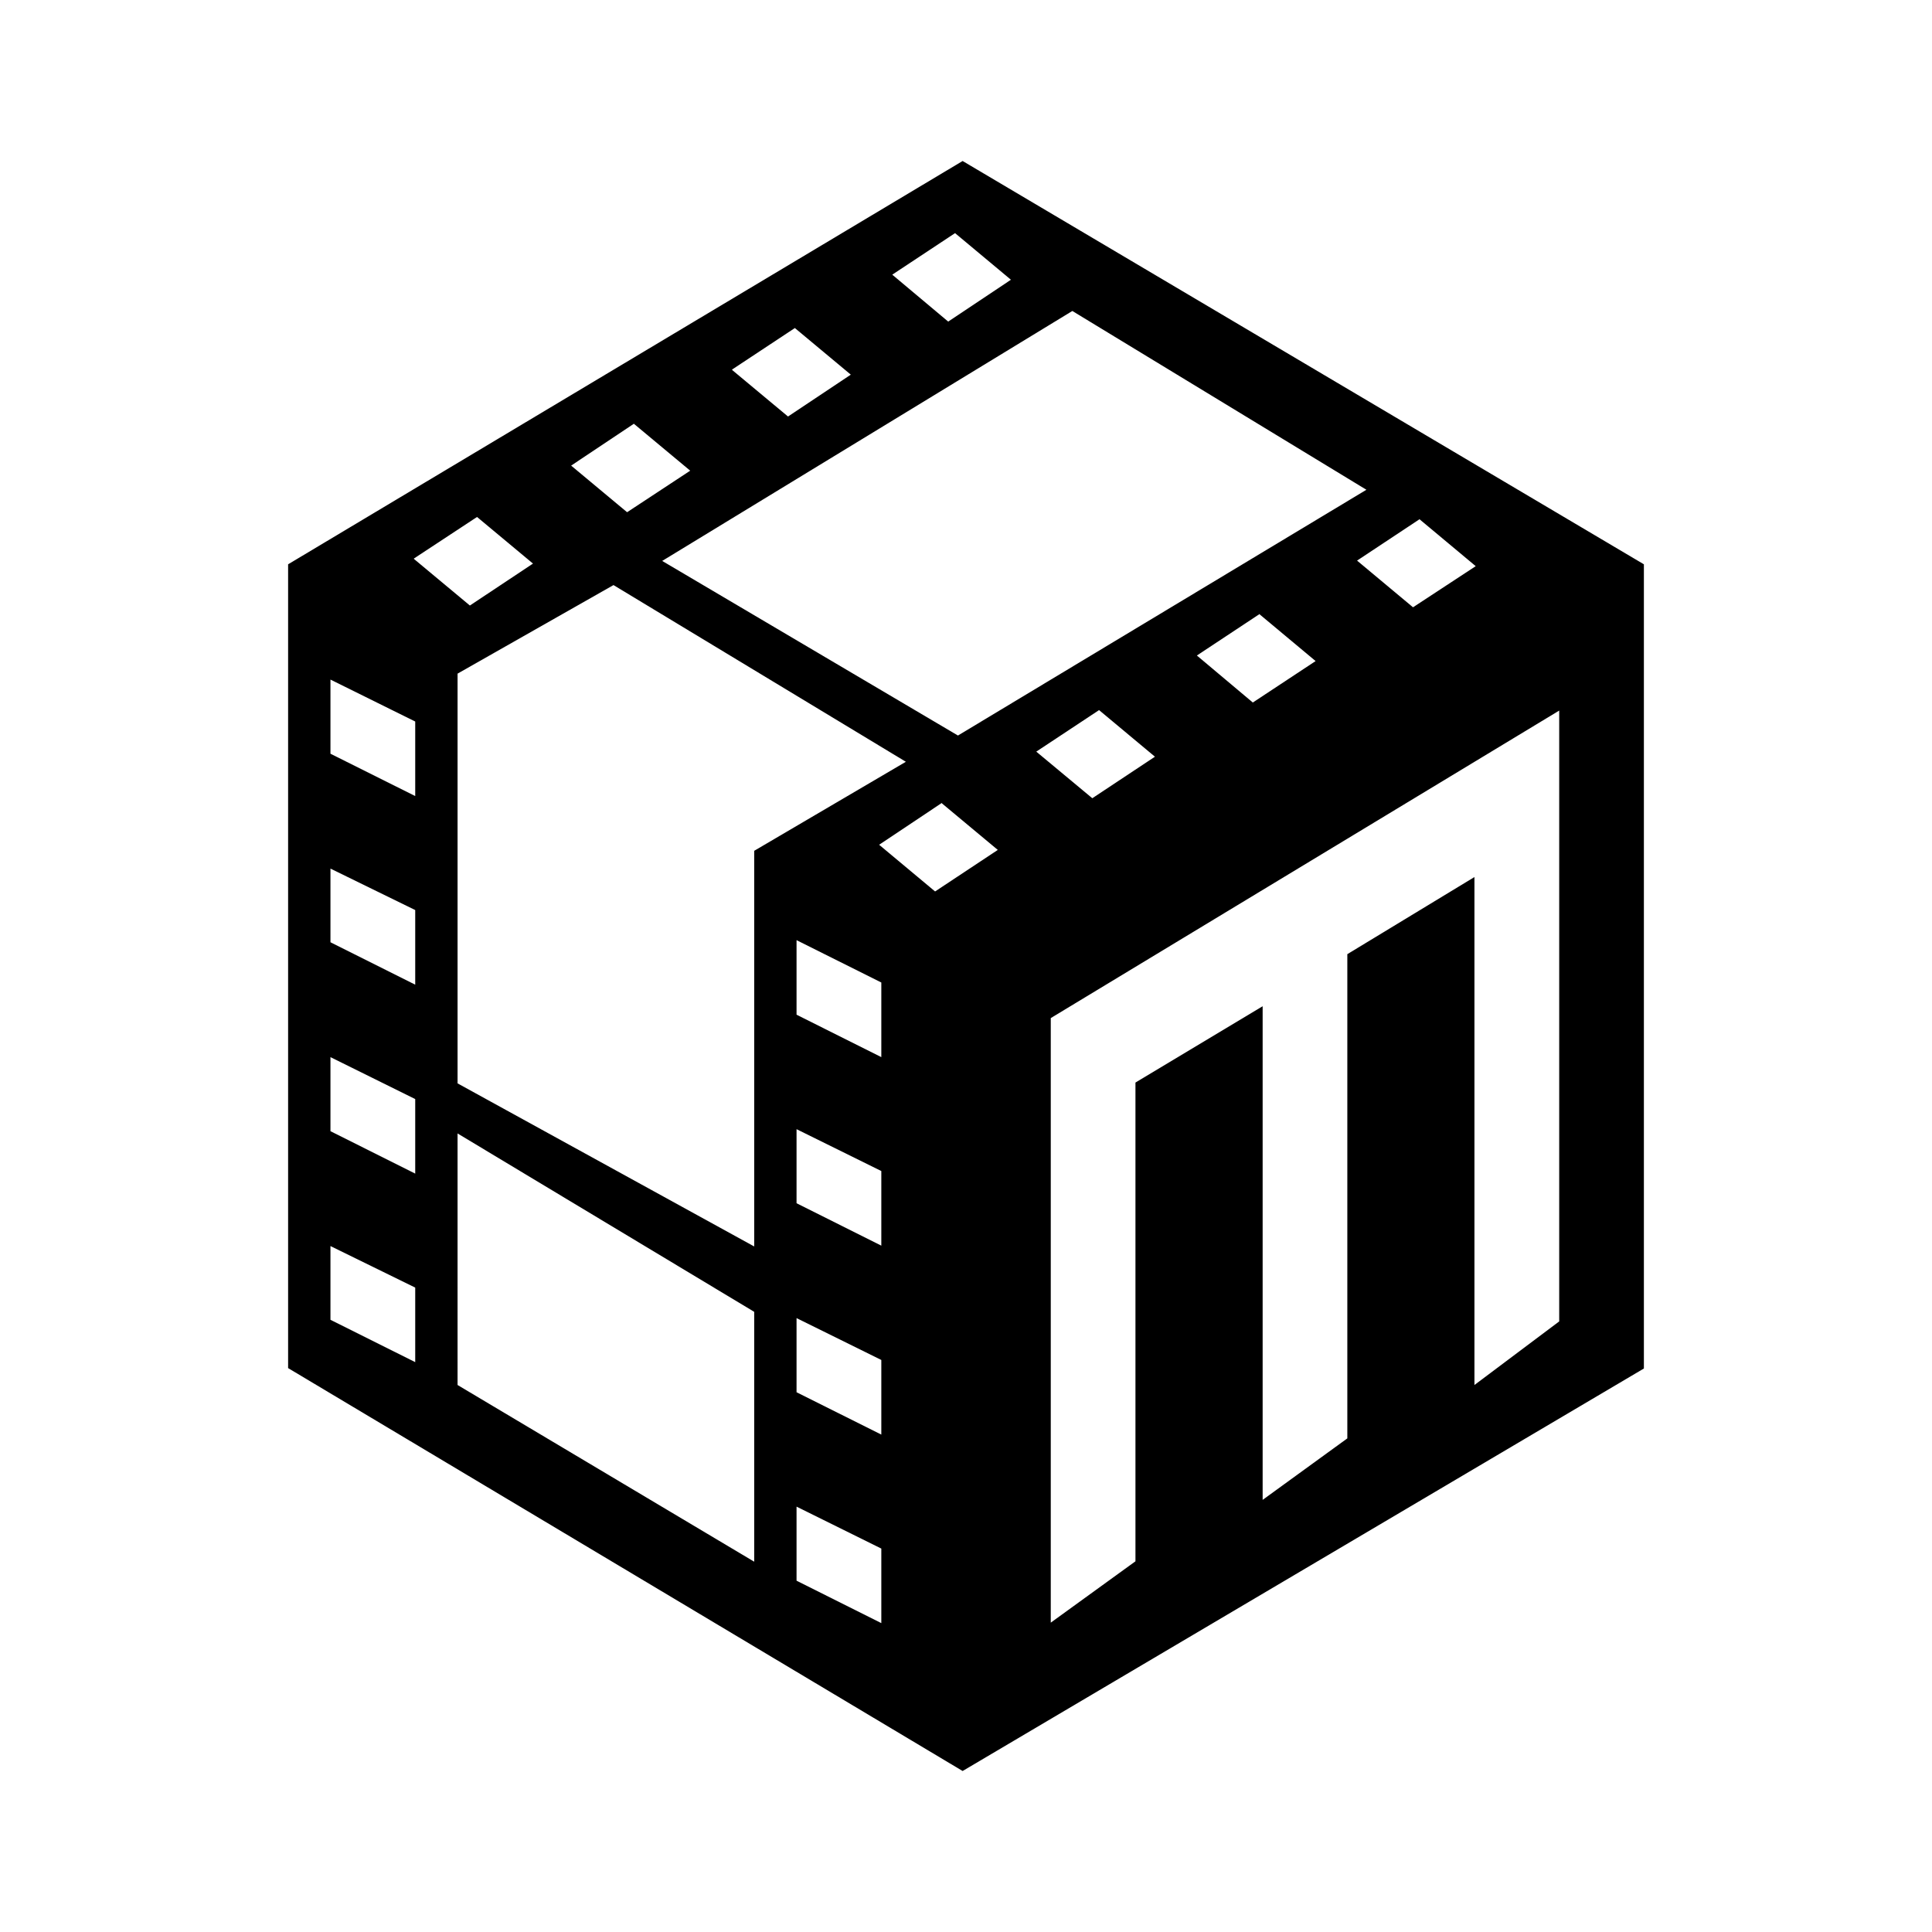 <svg xmlns="http://www.w3.org/2000/svg" xmlns:xlink="http://www.w3.org/1999/xlink" width="24" height="24" viewBox="0 0 24 24"><path fill="currentColor" fill-rule="evenodd" d="m11.958 22l-8.379-5.005V7.01L11.958 2l8.463 5.01V17zm1.363-18.137L8.226 6.968L11.9 9.137l5.074-3.053zm-7.637 9.595v-5.09l1.937-1.1l3.632 2.195l-1.884 1.106v4.915zm0 3.747V14.08l3.685 2.216V19.4zm7.369-4.558v7.51l1.052-.762v-5.947l1.58-.948v6.132l1.052-.764v-6.015l1.579-.958v6.31l1.053-.79V8.827zM7.095 5.784l.779-.52l.7.583l-.784.516zm6.558 3.037l-.78.516l.696.579l.778-.516zM9.095 4.59l.779-.515l.695.579l-.78.52l-.694-.578zm6.553 3.037l-.78.516l.695.584l.78-.515l-.695-.58zm-4.564-4.215l.78-.516l.694.579l-.779.52zm6.553 3.036l-.779.516l.695.58l.779-.511l-.695-.58zm-12.495.49l.784-.516l.695.579l-.784.521l-.695-.579zM4.105 8.442l1.053.521v.926l-1.053-.526zm0 2.348l1.053.515v.927l-1.053-.527zm1.053 2.863l-1.053-.521v.92l1.053.527zm-1.053 1.826l1.053.516v.926l-1.053-.526zm6.843-3.274l-1.053-.526v.926l1.053.527zm0 2.342l-1.053-.52v.92l1.053.527zm-1.053 1.827l1.053.52v.927l-1.053-.526v-.927zm1.053 2.863l-1.053-.521v.92l1.053.527zm.752-9.263l-.779.52l.695.58l.779-.516l-.695-.579z" clip-rule="evenodd"/></svg>